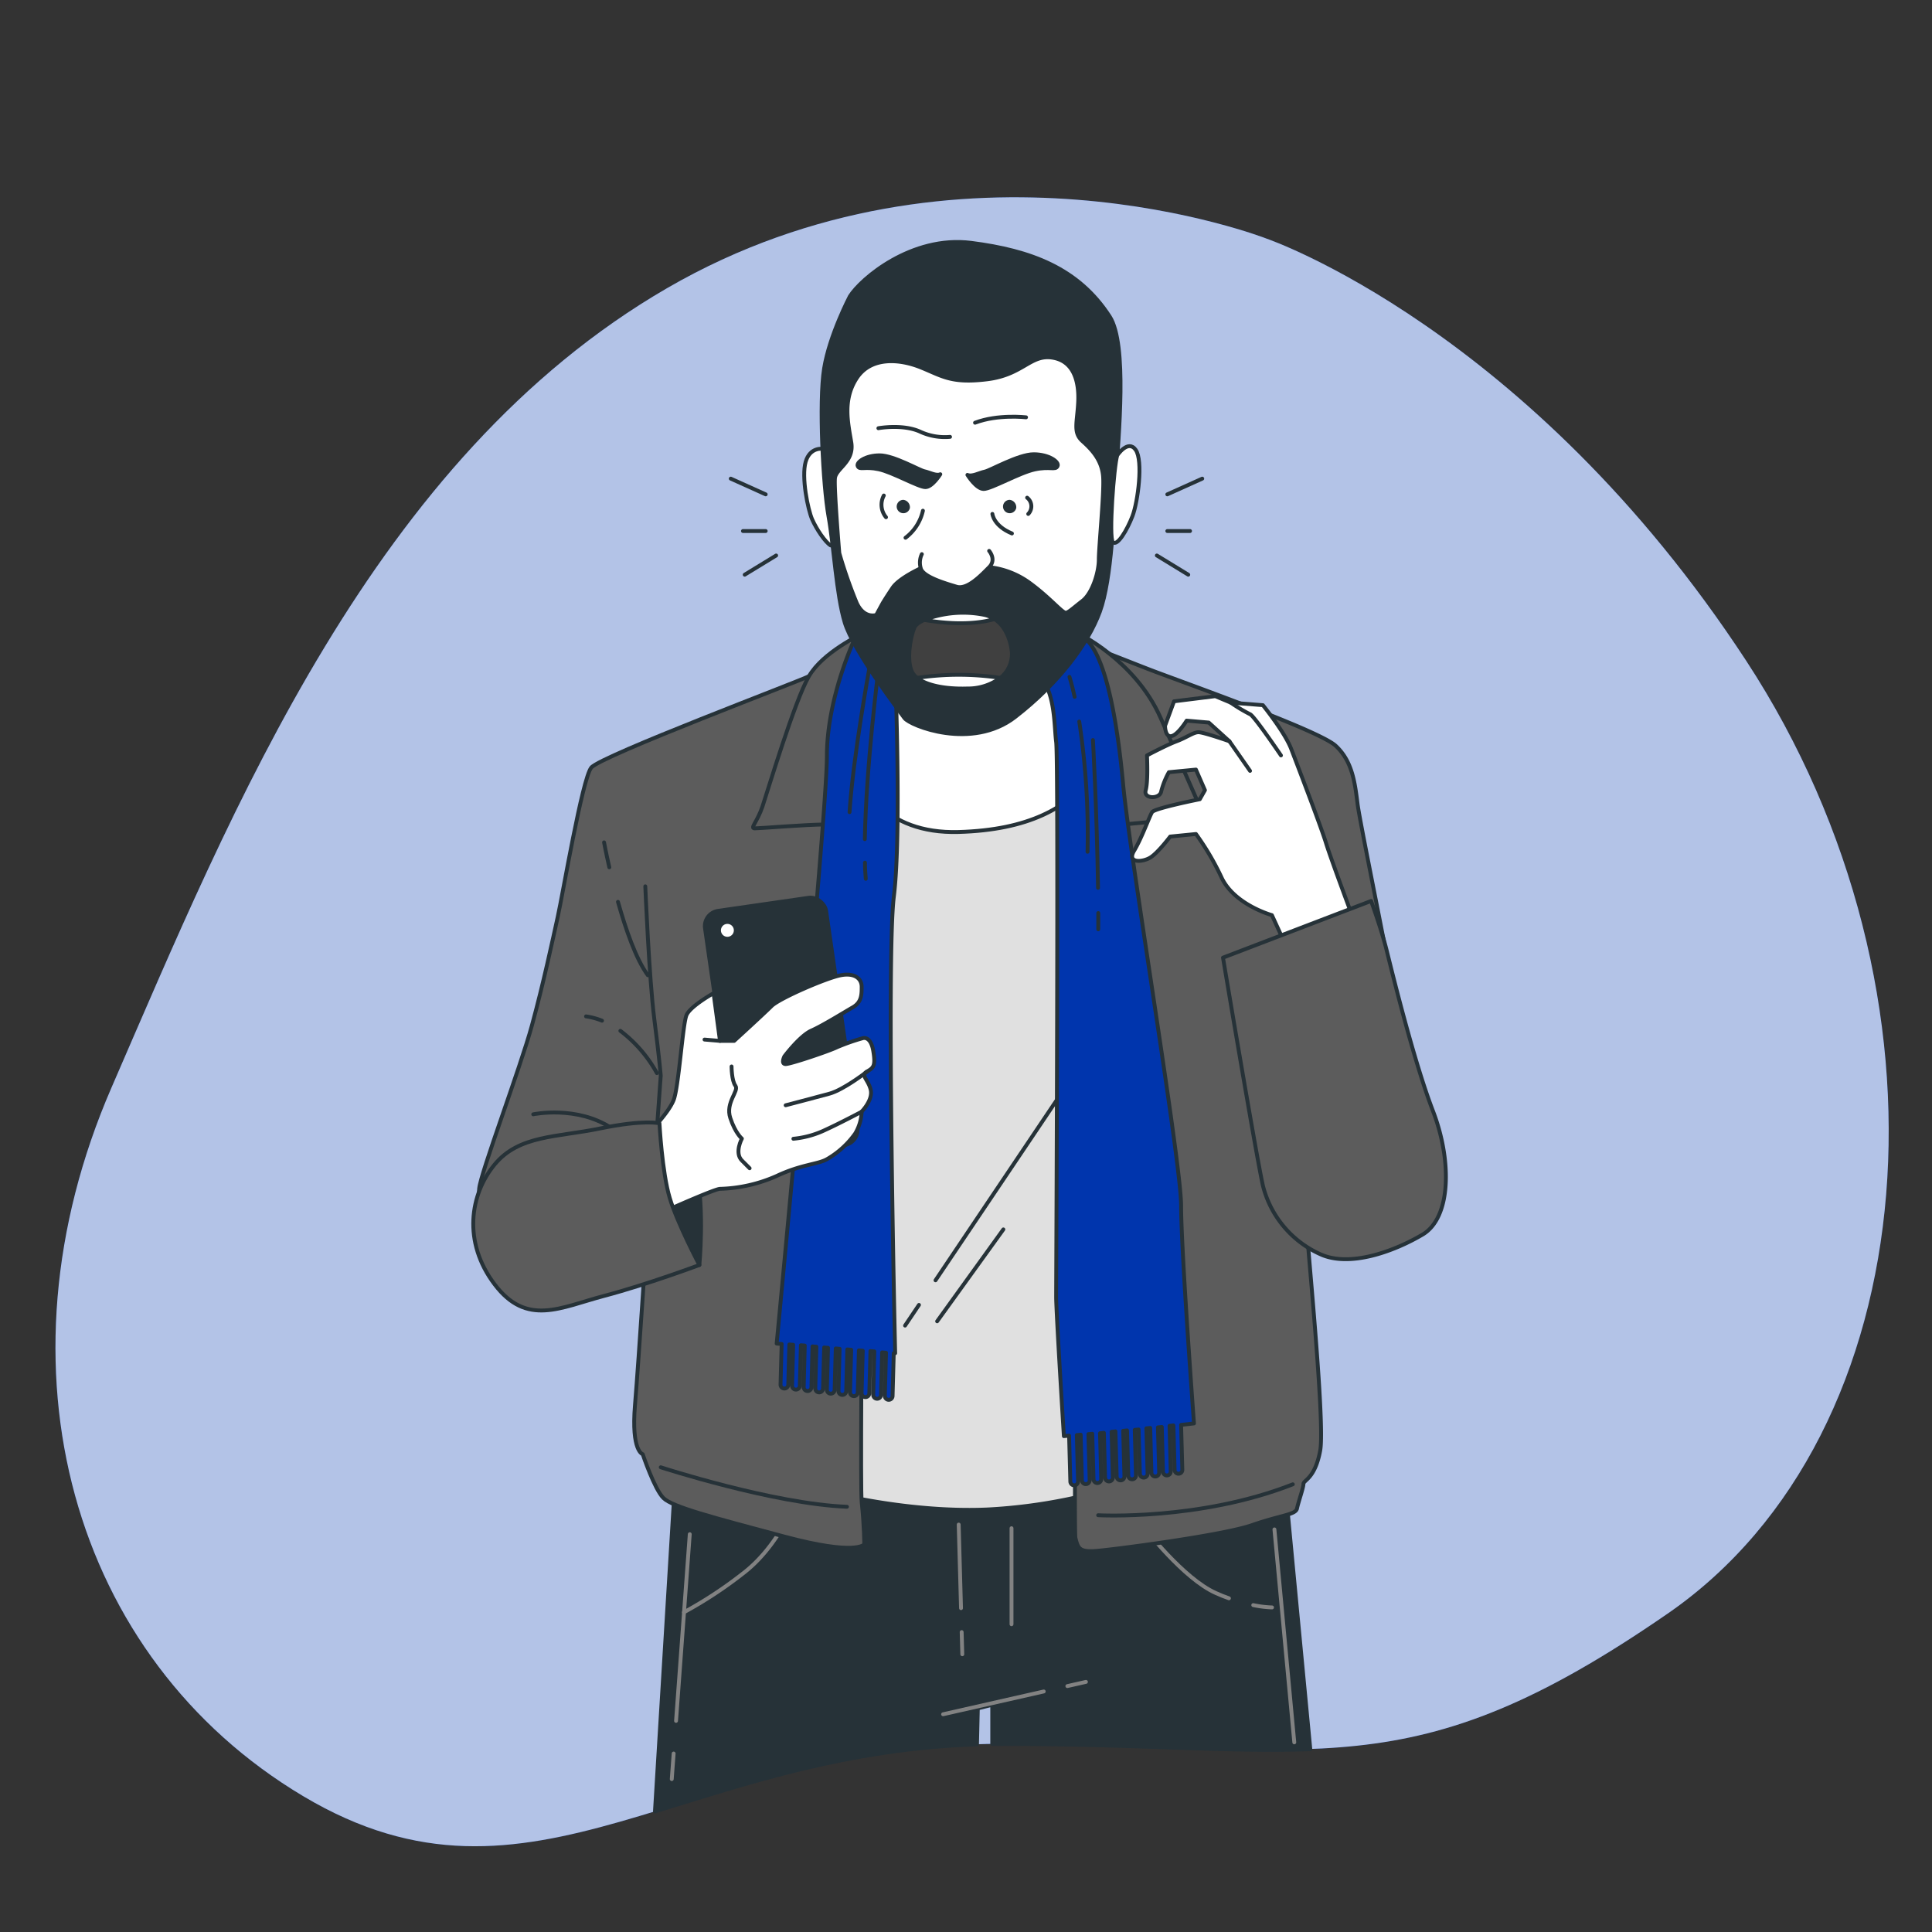 <svg xmlns="http://www.w3.org/2000/svg" viewBox="0 0 500 500"><rect x="0" y="0" width="500" height="500" fill="#333333" stroke="none"/><g id="freepik--background-simple--inject-71"><path d="M327.83,61.77S248.49,30.6,172.61,74.59,60.28,209.09,28.83,281.53,18.63,429.14,78.41,464.81s98.47-13.38,181-13.52S364.46,464,431.69,417.53,508.24,257.08,451.91,171,327.83,61.77,327.83,61.77Z" style="fill:#0035AD"></path><path d="M327.83,61.77S248.49,30.6,172.61,74.59,60.28,209.09,28.83,281.53,18.63,429.14,78.41,464.81s98.47-13.38,181-13.52S364.46,464,431.69,417.53,508.24,257.08,451.91,171,327.83,61.77,327.83,61.77Z" style="fill:#fff;opacity:0.7"></path></g><g id="freepik--Character--inject-71"><path d="M331.5,372.84S288,382.35,258.37,386s-83-13.6-83-13.6l-5.87,96.4c23.58-7.2,49.78-16.24,83.35-17.36l.21-9.31,3.73-.93v10.15c.86,0,1.72,0,2.59,0,34.52-.06,58.54,2.16,79.73,1.35Z" style="fill:#263238;stroke:#263238;stroke-linecap:round;stroke-linejoin:round"></path><line x1="248.88" y1="422.38" x2="249.04" y2="428.12" style="fill:none;stroke:#828282;stroke-linecap:round;stroke-linejoin:round"></line><line x1="248.11" y1="394.56" x2="248.71" y2="416.19" style="fill:none;stroke:#828282;stroke-linecap:round;stroke-linejoin:round"></line><path d="M261.78,395.5v24.85" style="fill:none;stroke:#828282;stroke-linecap:round;stroke-linejoin:round"></path><line x1="276.23" y1="436.36" x2="281.04" y2="435.27" style="fill:none;stroke:#828282;stroke-linecap:round;stroke-linejoin:round"></line><line x1="244.07" y1="443.65" x2="270.12" y2="437.75" style="fill:none;stroke:#828282;stroke-linecap:round;stroke-linejoin:round"></line><path d="M205.55,389.28s-4.35,11.19-13.36,18A108.51,108.51,0,0,1,177,417.25" style="fill:none;stroke:#828282;stroke-linecap:round;stroke-linejoin:round"></path><line x1="174.34" y1="453.81" x2="173.85" y2="460.43" style="fill:none;stroke:#828282;stroke-linecap:round;stroke-linejoin:round"></line><line x1="178.51" y1="397.05" x2="174.96" y2="445.36" style="fill:none;stroke:#828282;stroke-linecap:round;stroke-linejoin:round"></line><path d="M324.34,415.4a27.68,27.68,0,0,0,4.86.6" style="fill:none;stroke:#828282;stroke-linecap:round;stroke-linejoin:round"></path><path d="M296,395.19s10.25,13.36,18.64,17.08c1.18.53,2.32,1,3.41,1.37" style="fill:none;stroke:#828282;stroke-linecap:round;stroke-linejoin:round"></path><line x1="329.82" y1="395.81" x2="334.96" y2="450.92" style="fill:none;stroke:#828282;stroke-linecap:round;stroke-linejoin:round"></line><path d="M221.33,175.94s13.13-9.84,30.47-9.84,24.38,7,28.13,17.81S296,382.38,296,382.38a138,138,0,0,1-40.48,8.27c-22,.94-43.6-5.15-43.6-5.15s.47-98,.94-133.61S221.33,175.94,221.33,175.94Z" style="fill:#e0e0e0;stroke:#263238;stroke-linecap:round;stroke-linejoin:round"></path><line x1="237.83" y1="337.71" x2="234.23" y2="343.06" style="fill:none;stroke:#263238;stroke-linecap:round;stroke-linejoin:round"></line><line x1="276.27" y1="280.55" x2="242.11" y2="331.34" style="fill:none;stroke:#263238;stroke-linecap:round;stroke-linejoin:round"></line><line x1="259.67" y1="318.17" x2="242.53" y2="341.95" style="fill:none;stroke:#263238;stroke-linecap:round;stroke-linejoin:round"></line><path d="M282.31,201.24c-1-9.32-1.78-15.6-2.38-17.33-3.75-10.78-10.78-17.81-28.13-17.81s-30.47,9.84-30.47,9.84-1.29,6.54-2.87,16.68c2.95,10.85,10.49,23.23,29.59,22.7C266.31,214.81,276.19,209,282.31,201.24Z" style="fill:#fff;stroke:#263238;stroke-linecap:round;stroke-linejoin:round"></path><path d="M272.67,169.71a128.66,128.66,0,0,1,6,30.67c1,16.33-1,195-.34,197.66s1,3.67,5.34,3.34,32.66-4,40.33-6.67,11.33-2.67,11.67-4.33,1.66-5.34,1.66-6.34,3-1.33,4.34-8.66S338,319,338,315s-.67-11.66-.67-11.66l28.67-7s-.67-12-3-26.67S352,213.38,351.33,208s-1.33-11-5.66-15-39.34-16.33-48-19.66S277,165,274,165,272.67,169.71,272.67,169.71Z" style="fill:#5c5c5c;stroke:#263238;stroke-linecap:round;stroke-linejoin:round"></path><path d="M284.2,392.14s26.29,1.46,50.38-8" style="fill:none;stroke:#263238;stroke-linecap:round;stroke-linejoin:round"></path><path d="M226,167.71S223,187,223.67,202s-1.34,180.34-.67,186.67.67,11,.67,11-2,3-20.67-2-29-7.67-31.33-10-5.34-11.33-5.34-11.33-3-.67-2-12.67,3.34-48.33,3.34-48.33S143,322.38,134,319s-10.33-7.33-10-11.33,10.67-31.33,13.67-42.33,5.33-22,6.66-28,6.34-35.67,8.67-38.67S207.67,176,209.33,175,221.33,167.38,226,167.71Z" style="fill:#5c5c5c;stroke:#263238;stroke-linecap:round;stroke-linejoin:round"></path><path d="M278.67,163.71s15,7,21.66,22,11.34,25.67,11.34,25.67l-31.67,3s-2.67-22.34-3.67-31-3.66-12-3.66-15.67S276,164,278.67,163.71Z" style="fill:#5c5c5c;stroke:#263238;stroke-linecap:round;stroke-linejoin:round"></path><path d="M223.67,163.71c-.88.49-10.67,5-14.34,11.33s-10.66,29.67-12,33.67-3.33,5.67-2,5.67,13.34-1,18.34-1S232,214.71,232,214.71L231.67,174S232.67,158.71,223.67,163.71Z" style="fill:#5c5c5c;stroke:#263238;stroke-linecap:round;stroke-linejoin:round"></path><path d="M309,368.38s-3.33-45-3.33-56.34-13.34-91-15-109-4.67-32.66-9.34-37.33-21.66-8.33-31.33-8.33-24.33-1-28.67,7.66c0,0-7.33,15.34-7.33,30.67s-13,152-13,152l1.29.11L202,358.35a1,1,0,0,0,1,1h0a1,1,0,0,0,1-1l.28-10.4,1,.08-.29,10.6a1,1,0,0,0,1,1h0a1,1,0,0,0,1-1l.28-10.48,1,.08L208,359a1,1,0,0,0,1,1h0a1,1,0,0,0,1-1l.28-10.55,1,.09L211,359.35a1,1,0,0,0,1,1h0a1,1,0,0,0,1-1l.29-10.62,1,.09L214,359.68a1,1,0,0,0,1,1h0a1,1,0,0,0,1-1l.29-10.7,1,.09L217,360a1,1,0,0,0,1,1h0a1,1,0,0,0,1-1l.29-10.77,1,.09-.3,11a1,1,0,0,0,1,1h0a1,1,0,0,0,1-1l.29-10.84,1,.09-.3,11a1,1,0,0,0,1,1h0a1,1,0,0,0,1-1l.29-10.92,1,.09L226,361a1,1,0,0,0,1,1h0a1,1,0,0,0,1-1l.3-11,1,.09-.3,11.18a1,1,0,0,0,1,1h0a1,1,0,0,0,1-1l.3-11.06.37,0S229.33,248,231.33,232s.34-58,.34-58,25.66-2.66,33.66-1,7.34,14,8,19,0,139.67,0,143.67,2,36,2,36l1.35-.13L277,383.4a1,1,0,0,0,1,1h0a1,1,0,0,0,1-1l-.32-12,1-.1.32,11.79a1,1,0,0,0,1,1h0a1,1,0,0,0,1-1l-.32-11.94,1-.1.32,11.76a1,1,0,0,0,1,1h0a1,1,0,0,0,1-1l-.32-11.89,1-.1L286,382.4a1,1,0,0,0,1,1h0a1,1,0,0,0,1-1l-.32-11.86,1-.1.32,11.68a1,1,0,0,0,1,1h0a1,1,0,0,0,1-1l-.32-11.83,1-.1.31,11.65a1,1,0,0,0,1,1h0a1,1,0,0,0,1-1l-.32-11.79,1-.1L295,381.4a1,1,0,0,0,1,1h0a1,1,0,0,0,1-1l-.32-11.75,1-.1.31,11.57a1,1,0,0,0,1,1h0a1,1,0,0,0,1-1l-.32-11.72,1-.1.31,11.54a1,1,0,0,0,1,1h0a1,1,0,0,0,1-1L302.68,369l1-.1.31,11.5a1,1,0,0,0,1,1h0a1,1,0,0,0,1-1l-.32-11.64Z" style="fill:#0035AD;stroke:#263238;stroke-linecap:round;stroke-linejoin:round"></path><path d="M279.31,186.74a194.72,194.72,0,0,1,2.14,33.7" style="fill:none;stroke:#263238;stroke-linecap:round;stroke-linejoin:round"></path><path d="M276.78,175.19s.58,1.73,1.33,5.15" style="fill:none;stroke:#263238;stroke-linecap:round;stroke-linejoin:round"></path><path d="M284.23,236.3c0,1.4,0,2.8,0,4.2" style="fill:none;stroke:#263238;stroke-linecap:round;stroke-linejoin:round"></path><path d="M282.85,191.52s1,17.69,1.32,38.25" style="fill:none;stroke:#263238;stroke-linecap:round;stroke-linejoin:round"></path><path d="M223.85,223.25c0,1.49.11,2.9.21,4.19" style="fill:none;stroke:#263238;stroke-linecap:round;stroke-linejoin:round"></path><path d="M227.33,173.32s-3.21,25.35-3.51,43.85" style="fill:none;stroke:#263238;stroke-linecap:round;stroke-linejoin:round"></path><path d="M225,172.85s-4.2,22.87-5.14,37.33" style="fill:none;stroke:#263238;stroke-linecap:round;stroke-linejoin:round"></path><path d="M167,229.38s1,24,2.33,34.33S171,278.38,171,278.38l-2.33,32.33" style="fill:none;stroke:#263238;stroke-linecap:round;stroke-linejoin:round"></path><path d="M155.8,264.15a18.32,18.32,0,0,0-4.13-1.11" style="fill:none;stroke:#263238;stroke-linecap:round;stroke-linejoin:round"></path><path d="M170,277.71a34.72,34.72,0,0,0-9.45-10.93" style="fill:none;stroke:#263238;stroke-linecap:round;stroke-linejoin:round"></path><path d="M138,288.38S149.33,286,158.33,292" style="fill:none;stroke:#263238;stroke-linecap:round;stroke-linejoin:round"></path><path d="M159.93,233.4c2,7.06,4.63,14.79,7.74,19" style="fill:none;stroke:#263238;stroke-linecap:round;stroke-linejoin:round"></path><path d="M156.33,218s.48,2.62,1.36,6.46" style="fill:none;stroke:#263238;stroke-linecap:round;stroke-linejoin:round"></path><path d="M171,379.73s29.21,9.49,48.19,10.22" style="fill:none;stroke:#263238;stroke-linecap:round;stroke-linejoin:round"></path><path d="M181,327.38s1.33-14-.67-23.67-12-10.67-12-1S178.67,325.38,181,327.38Z" style="fill:#263238;stroke:#263238;stroke-linecap:round;stroke-linejoin:round"></path><rect x="186.33" y="233.71" width="31.67" height="64.67" rx="4" transform="translate(-35.91 31.59) rotate(-8.21)" style="fill:#263238;stroke:#263238;stroke-linecap:round;stroke-linejoin:round"></rect><path d="M189.9,240.53a1.67,1.67,0,1,1-1.89-1.41A1.67,1.67,0,0,1,189.9,240.53Z" style="fill:#fff"></path><path d="M168.33,292.71s4.67-4.67,6-8,2.34-19.67,3.34-22,7-5.67,7-5.67l1.66,12.34H190s7.67-7,9.67-9,14.33-7.34,18-8,5.33,1,5.33,3,0,4-2.33,5.33-7.67,4.67-10.67,6-7,6.67-7,6.67-1,2,.33,2S214.67,272,216.67,271a55.35,55.35,0,0,1,6.66-2.33s2-.67,2.67,3.33,0,4.34-1.67,5.34.34,2,1,4.66-2.33,5.67-2.33,5.67a11.92,11.92,0,0,1-1.67,5.67A23,23,0,0,1,214,300c-2.33,1.34-6.67,1.34-13,4.34a38.67,38.67,0,0,1-14.67,3.33c-1.33,0-14,5.67-14,5.67S167,302,168.33,292.71Z" style="fill:#fff;stroke:#263238;stroke-linecap:round;stroke-linejoin:round"></path><path d="M224.33,277.38s-6,4.66-9.66,5.66-11.34,3-11.34,3" style="fill:#fff;stroke:#263238;stroke-linecap:round;stroke-linejoin:round"></path><path d="M223,287.71s-5.67,3-9.33,4.67a24.53,24.53,0,0,1-8.34,2.33" style="fill:none;stroke:#263238;stroke-linecap:round;stroke-linejoin:round"></path><path d="M189.33,276s0,3.67,1,5-2.66,4.34-1.33,8.34,3,5.33,3,5.33-2,3.67,0,5.67l2,2" style="fill:none;stroke:#263238;stroke-linecap:round;stroke-linejoin:round"></path><line x1="186.33" y1="269.38" x2="182.33" y2="269.04" style="fill:none;stroke:#263238;stroke-linecap:round;stroke-linejoin:round"></line><path d="M170.67,290.71s.66,12.67,2.66,19.33S181,327.38,181,327.38s-13.33,5-24.67,8-20,8-28.33-3-6.33-23.34,0-31,16-7,27.33-9.34S170.67,290.71,170.67,290.71Z" style="fill:#5c5c5c;stroke:#263238;stroke-linecap:round;stroke-linejoin:round"></path><path d="M332.84,244.84l-3.67-8s-9.66-2.67-13-9.67a68.77,68.77,0,0,0-6.66-11.33l-6.67.66s-3,4-5,5.34-6.33,1.66-4.33-1.67,4-9,4.66-10,12.34-3.33,12.34-3.33l1.33-2.34-2.33-5.33-7,.67a20.56,20.56,0,0,0-2,5c-.34,2-4.67,2-4-.34s.33-9,.33-9,5-2.66,7.67-3.66,4.33-2.34,5.66-2.34,8,2.34,8,2.34L312.83,187l-5.73-.5s-2.26,3.69-3.93,4-1.66-2.66-1.66-2.66l2.33-6.34,10.67-1.33,4,1.67,8.33.66s5.67,7,7.33,11.34,7.67,20,9,24.33,7.34,20.33,7.34,20.33Z" style="fill:#fff;stroke:#263238;stroke-linecap:round;stroke-linejoin:round"></path><path d="M318.51,181.84a41.34,41.34,0,0,0,5,3c1,.33,8,10.66,8,10.66" style="fill:none;stroke:#263238;stroke-linecap:round;stroke-linejoin:round"></path><line x1="318.17" y1="191.84" x2="323.51" y2="199.5" style="fill:none;stroke:#263238;stroke-linecap:round;stroke-linejoin:round"></line><path d="M354.84,233.17l-38.33,14.67s8.66,51.66,10.33,59a26.52,26.52,0,0,0,14.67,17.66c7.66,3.67,19.33-.66,26.66-5s7.67-19,2.67-32-10.67-36.33-12-41.66S354.84,233.17,354.84,233.17Z" style="fill:#5c5c5c;stroke:#263238;stroke-linecap:round;stroke-linejoin:round"></path><path d="M213,116.15s-3.37-.56-4.5,3.38.57,12.36,1.69,14.89,3.37,5.9,4.78,6.74.84-14.89.84-19.11-1.69-5.9-1.69-5.9Z" style="fill:#fff;stroke:#263238;stroke-linecap:round;stroke-linejoin:round"></path><path d="M219.94,76.7s-5.25,10-6.66,18.66-.28,30.35,1.13,38.21,2,20.23,4.21,27.54,14,22.76,15.45,24.73,17.42,8.43,28.66-.28,18.83-18.83,21.92-27.26,3.65-25.85,4.21-35.4,3-33.79-1.68-41c-8.09-12.48-20.38-17.08-35.84-19.05S222.75,72.2,219.94,76.7Z" style="fill:#263238;stroke:#263238;stroke-linecap:round;stroke-linejoin:round"></path><path d="M289.15,117.84s2.8-4.22,4.77-1.41.56,13.49-.84,17.14-3.93,7.87-5.06,6.75S288.3,120.37,289.15,117.84Z" style="fill:#fff;stroke:#263238;stroke-linecap:round;stroke-linejoin:round"></path><path d="M217.21,143.13s-1.4-16.86-1.12-19.39,5.06-4.21,4.22-9.27-2.25-11,1.4-16.58,11-5.06,16.58-2.81,7.87,4.22,17.14,3.09,11.24-6.46,16.86-5.62,7,6.18,6.74,11.52-1.4,7.87,1.12,10.12,5.06,5,5.34,9.27-1.12,18-1.12,21.35-1.69,8.71-4.22,10.68-3.37,2.81-4.21,3.09-3.93-3.65-9.27-7.59A21.79,21.79,0,0,0,256,146.78l-17.7.28s-5.62,2.53-7.31,5.06-2.53,3.93-2.53,3.93l-1.68,3.09s-3.09,1.13-5.06-3.09A122.85,122.85,0,0,1,217.21,143.13Z" style="fill:#fff;stroke:#263238;stroke-linecap:round;stroke-linejoin:round"></path><path d="M238.57,143.41a5.08,5.08,0,0,0-.28,3.65c.56,2.25,6.46,3.93,9.27,4.78s6.46-3.09,8.43-5.06,0-4.21,0-4.21" style="fill:#fff;stroke:#263238;stroke-linecap:round;stroke-linejoin:round"></path><path d="M250.37,122.9s2.25,3.65,4.21,3.65,9.28-4.21,13.21-5.06,5.34.28,5.9-.84-2.25-3.09-6.18-3.09-11.24,4.21-12.64,4.49S251.49,123.46,250.37,122.9Z" style="fill:#263238;stroke:#263238;stroke-linecap:round;stroke-linejoin:round"></path><path d="M243.35,122.73s-2.06,3.34-3.86,3.34-8.5-3.86-12.1-4.63-4.89.26-5.4-.77,2-2.83,5.66-2.83,10.29,3.86,11.58,4.12S242.32,123.24,243.35,122.73Z" style="fill:#263238;stroke:#263238;stroke-linecap:round;stroke-linejoin:round"></path><path d="M235.48,131.47a1.73,1.73,0,1,1-1.69-2.11A1.93,1.93,0,0,1,235.48,131.47Z" style="fill:#263238"></path><path d="M263,131.47a1.73,1.73,0,1,1-1.68-2.11A1.92,1.92,0,0,1,263,131.47Z" style="fill:#263238"></path><path d="M238.85,132.17a12.06,12.06,0,0,1-4.5,7" style="fill:none;stroke:#263238;stroke-linecap:round;stroke-linejoin:round"></path><path d="M256.83,133s.28,3.09,5.06,5.06" style="fill:none;stroke:#263238;stroke-linecap:round;stroke-linejoin:round"></path><path d="M265.82,128.8a2.83,2.83,0,0,1,.29,4.21" style="fill:none;stroke:#263238;stroke-linecap:round;stroke-linejoin:round"></path><path d="M228.73,128.24a5.06,5.06,0,0,0,.57,5.62" style="fill:none;stroke:#263238;stroke-linecap:round;stroke-linejoin:round"></path><path d="M227.33,110.82s6.18-1.13,10.68.84a15.19,15.19,0,0,0,7.86,1.4" style="fill:none;stroke:#263238;stroke-linecap:round;stroke-linejoin:round"></path><path d="M265.54,108s-7.3-.85-13.2,1.4" style="fill:none;stroke:#263238;stroke-linecap:round;stroke-linejoin:round"></path><path d="M261.89,169.15s-.28-8.33-7-10-17.14.48-18.27,3.33-2,8.57-.56,11.43,7,4.53,14.33,4.29S261.89,174.15,261.89,169.15Z" style="fill:#404040;stroke:#263238;stroke-linecap:round;stroke-linejoin:round"></path><path d="M239.19,160.44c4.48.76,11.72,1.55,18.18-.21a8,8,0,0,0-2.5-1.08A28,28,0,0,0,239.19,160.44Z" style="fill:#fff;stroke:#263238;stroke-linecap:round;stroke-linejoin:round"></path><path d="M258.89,175.44a72.31,72.31,0,0,0-21.54,0c2.38,1.89,7.16,2.93,13,2.74A14,14,0,0,0,258.89,175.44Z" style="fill:#fff;stroke:#263238;stroke-linecap:round;stroke-linejoin:round"></path><line x1="189.12" y1="123.87" x2="198.16" y2="127.94" style="fill:none;stroke:#263238;stroke-linecap:round;stroke-linejoin:round"></line><line x1="192.28" y1="137.43" x2="198.16" y2="137.43" style="fill:none;stroke:#263238;stroke-linecap:round;stroke-linejoin:round"></line><line x1="200.87" y1="143.76" x2="192.73" y2="148.73" style="fill:none;stroke:#263238;stroke-linecap:round;stroke-linejoin:round"></line><line x1="311.14" y1="123.87" x2="302.1" y2="127.94" style="fill:none;stroke:#263238;stroke-linecap:round;stroke-linejoin:round"></line><line x1="307.98" y1="137.43" x2="302.1" y2="137.43" style="fill:none;stroke:#263238;stroke-linecap:round;stroke-linejoin:round"></line><line x1="299.39" y1="143.76" x2="307.52" y2="148.73" style="fill:none;stroke:#263238;stroke-linecap:round;stroke-linejoin:round"></line></g></svg>
